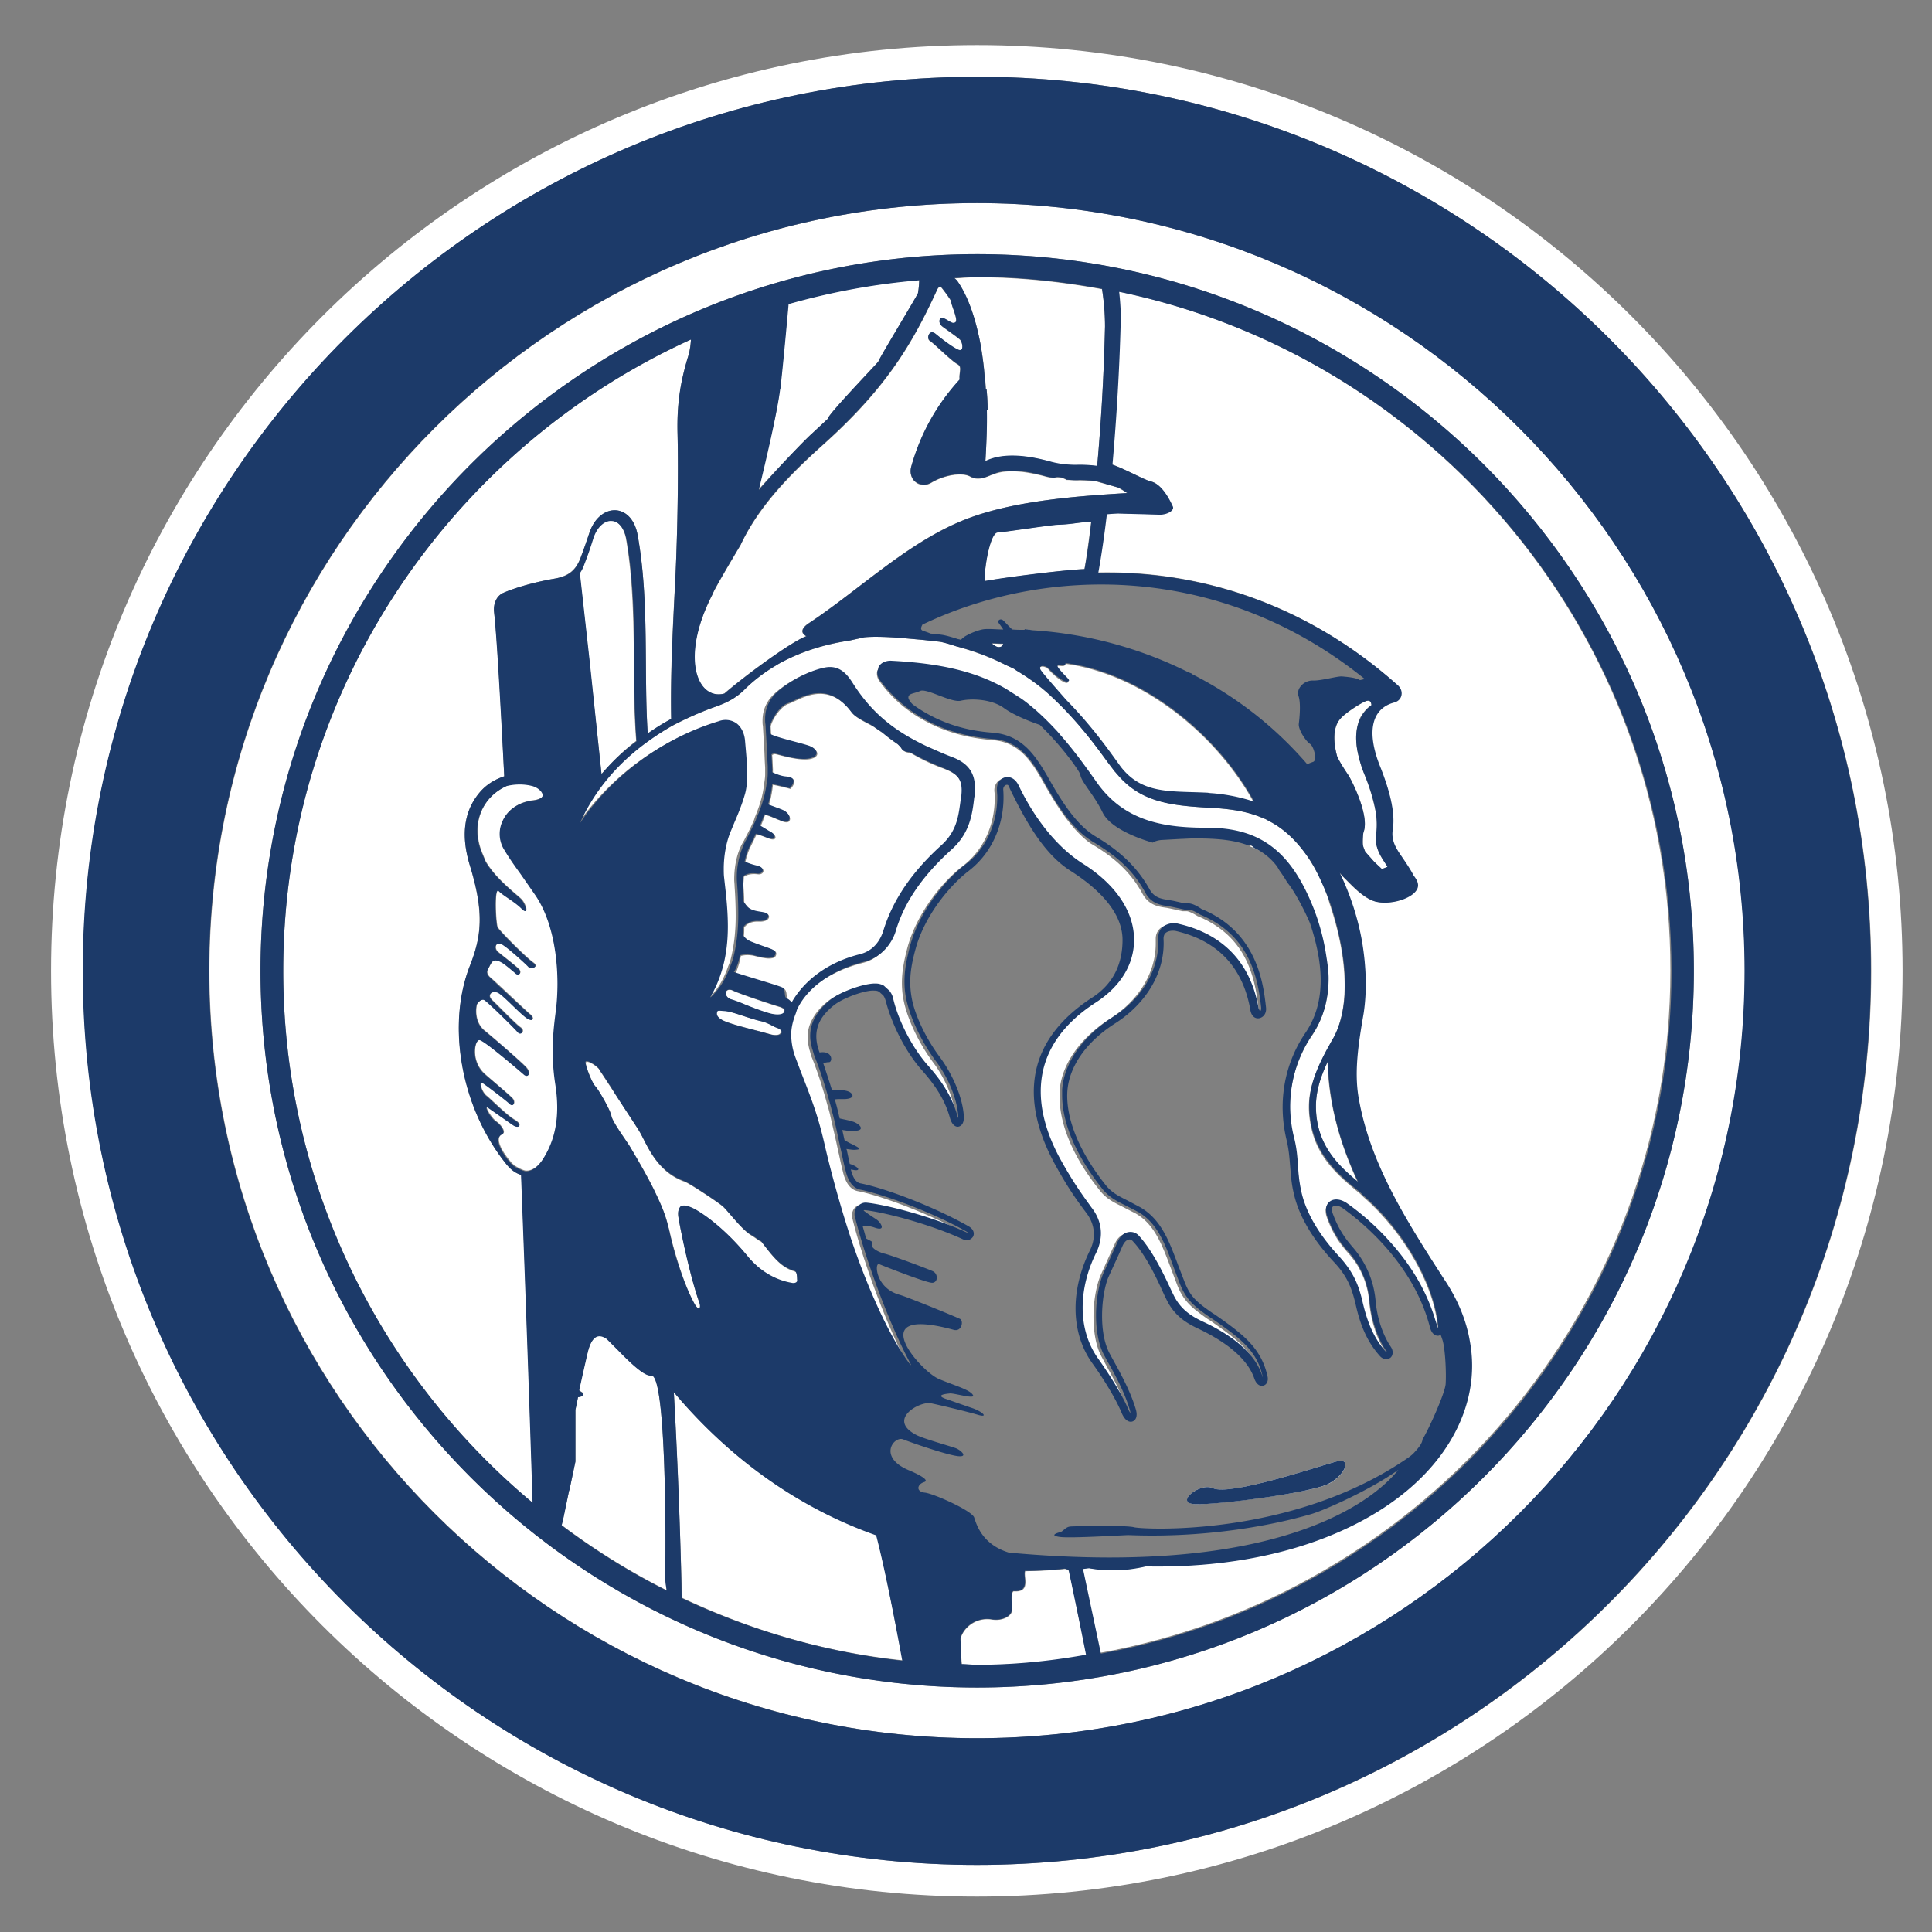 <svg xmlns="http://www.w3.org/2000/svg" id="Layer_1" x="0" y="0" version="1.1" viewBox="0 0 51.84 51.84" xml:space="preserve" style="enable-background:new 0 0 51.84 51.84"><rect x="0" y="0" width="51.84" height="51.84" fill="#808080" stroke="none"/><style>.st0{fill:none}.st1{fill:#fff}.st2{fill:#1c3a69}</style><path d="M34.36 23.38c-.03-.04-.05-.09-.08-.13-.11-.14-.23-.26-.38-.36-.11-.08-.24-.13-.37-.18-.36-.14-.77-.18-1.18-.19h-.02c-.2 0-.4 0-.6.01h-.02l-.54.03c-.09.01-.16.03-.22.07-.4.23-.33.97.22.93.61-.04 1.73-.22 2.23.2.37.32.5.93.78 1.33.37.52 1.23.02.86-.5-.19-.28-.33-.6-.5-.9-.04-.11-.11-.21-.18-.31zM31.86 18.02c.28.11.56.23.84.34.59.25.85-.72.27-.96-1.76-.74-3.48-1.41-5.42-1.51-.64-.03-.64.97 0 1 .05 0 .09.01.14.02 1.46.09 2.87.47 4.17 1.11z" class="st0"/><path d="M26.22 1.21C12.5 1.21 1.37 12.33 1.37 26.05s11.12 24.84 24.84 24.84 24.84-11.12 24.84-24.84S39.93 1.21 26.22 1.21zm0 48.83c-13.25 0-23.99-10.74-23.99-23.99 0-13.25 10.74-23.99 23.99-23.99 13.25 0 23.99 10.74 23.99 23.99 0 13.25-10.74 23.99-23.99 23.99z" class="st1"/><path d="M26.75 14.29c-.21.08-.36 1.1-.32 1.3.54-.09 2.13-.3 2.67-.32.06-.37.12-.8.18-1.27-.29 0-.5.07-.87.07-.19.01-1.45.2-1.66.22zM21.78 11.64l.43-.4c-.02-.09 1.3-1.46 1.36-1.54-.02-.02 1-1.7 1.06-1.83.03-.17.03-.28.03-.36-1.21.1-2.38.32-3.51.64-.05.57-.15 1.65-.22 2.27.01.02.01.03-.01.04-.07.63-.39 1.94-.57 2.68.49-.55 1.24-1.33 1.43-1.5zM26.92 17.28c-.1 0-.2-.01-.31-.01.07.06.14.1.2.1.07-.01.09-.05.11-.09zM26.32 9.3c.04.22.07.44.09.69.02.15.04.29.04.45h.02c.02.19.03.37.03.57h-.02c0 .41-.01.9-.04 1.37.01 0 .02-.01.02-.01.42-.19.98-.18 1.71.02.24.07.51.1.79.09.16 0 .32.01.48.03a57 57 0 0 0 .21-3.74c0-.35-.03-.69-.08-1.01-1.09-.2-2.21-.32-3.35-.32-.21 0-.41.02-.61.03.03.03.06.05.08.08.28.4.49.99.63 1.75zM17.85 42.01c.01-.11.05-5.17-.38-5.11-.17.03-.55-.33-.89-.68l-.07-.07c-.02-.02-.03-.04-.05-.05l-.01-.01c-.06-.06-.11-.12-.17-.17-.15-.12-.38-.17-.51.36-.1.4-.18.75-.23 1.02.02.02.05.04.07.05.08.05 0 .13-.1.13-.04.21-.07.34-.07.34v1.39l-.16.76c0 .01 0 .02-.01.02l-.16.77-.04.16c.88.66 1.82 1.25 2.82 1.75-.03-.22-.06-.44-.04-.66z" class="st1"/><path d="M19.43 18.61c.69-.59 1.86-1.42 2.2-1.54-.13-.07-.17-.19.07-.35 1.41-.93 2.74-2.26 4.35-2.84 1.26-.45 2.85-.57 4.19-.65-.08-.05-.16-.11-.25-.15l-.57-.16c-.15-.02-.3-.03-.46-.03-.12 0-.23-.01-.34-.01a.481.481 0 0 0-.24-.07h-.01c-.04 0-.06.01-.09.02-.07-.01-.15-.02-.22-.04-.63-.17-1.11-.19-1.43-.05h-.01c-.17.07-.38.17-.59.05-.22-.12-.69-.04-1.03.16-.14.09-.31.09-.43-.01a.338.338 0 0 1-.13-.22c-.01-.06 0-.13.01-.19.25-.89.68-1.66 1.3-2.34-.03-.21.08-.34-.07-.42-.16-.09-.63-.56-.73-.62-.1-.06-.02-.33.16-.18.18.15.49.4.63.43.14.03.08-.22.02-.28-.06-.06-.33-.25-.47-.35-.13-.1-.09-.28.04-.22.14.06.24.17.31.1.08-.07-.15-.53-.11-.55-.03-.07-.28-.41-.3-.41-.02 0-.06.03-.09.1-.69 1.51-1.41 2.68-3.08 4.17-.84.76-1.69 1.61-2.19 2.67-.03.05-.73 1.22-.74 1.3-.91 1.73-.42 2.87.3 2.68zM28.58 42.1c-.36.04-.72.05-1.07.06-.05.16.16.57-.3.54-.1-.01-.04.41-.05.5-.01.17-.26.3-.53.26-.55-.09-.86.37-.85.54 0 .08 0 .36.03.66.14 0 .28.02.42.02 1 0 1.98-.1 2.93-.25-.22-1.06-.45-2.16-.47-2.28a.479.479 0 0 0-.11-.05zM20.92 27.02c-.24-.07-1.07-.35-1.24-.43-.09-.05-.14-.03-.17-.01-.03.02-.04.06-.03.1.01.05.05.11.13.14.05.01.18.06.33.12.26.1.58.23.76.27.17.04.33.02.34-.05.02-.05 0-.1-.12-.14zM23.52 41.19c-2.22-.78-4.08-2.19-5.53-3.95.03.04.06.08.09.11.09 1.57.17 3.73.22 5.52 1.83.87 3.82 1.46 5.92 1.68-.21-1.09-.47-2.44-.7-3.36zM14 31.53a.827.827 0 0 1-.35-.22c-.02-.02-.04-.05-.07-.08-1.24-1.55-1.58-3.76-.97-5.32.31-.79.38-1.42 0-2.68-.27-.88-.13-1.52.28-1.99.17-.2.4-.33.64-.41-.1-2.1-.19-3.71-.27-4.38-.01-.14.01-.26.05-.35a.39.39 0 0 1 .19-.19c.34-.15.89-.3 1.36-.38.38-.07.57-.21.71-.54.09-.24.15-.41.24-.68.27-.82 1.14-.84 1.3.05.32 1.78.16 3.71.27 5.32.21-.14.42-.27.63-.39-.04-1.59.11-3.43.14-4.49.04-1.11.05-2.35.03-3.17-.02-.81.09-1.39.27-2.02.05-.17.08-.33.09-.5C12.1 12.04 7.6 18.52 7.6 26.05c0 5.73 2.61 10.87 6.7 14.28-.07-2.2-.18-5.42-.31-8.8H14zM33.54 22.71c.13.05.26.11.37.18-.07-.05-.15-.09-.23-.13-.07-.06-.12-.09-.14-.05zM27.67 16.91c-.05 0-.09-.02-.14-.02.06 0 .1.01.14.02z" class="st1"/><path d="M16.14 20.77c.29-.34.6-.64.93-.89-.05-.63-.06-1.3-.06-2.01-.01-1.13-.02-2.29-.21-3.4-.05-.29-.2-.49-.39-.5-.17-.01-.39.13-.5.47-.09.29-.15.46-.24.69-.04.09-.08.17-.12.24l.27 2.43.32 2.97zM20.81 27.56c-.08-.03-.22-.13-.41-.17-.34-.08-.76-.25-.96-.27-.16-.01-.2-.03-.22.04-.02.04 0 .12.14.2.18.1.67.22 1.02.31l.29.08c.11.03.22.03.26-.02.02-.02.03-.05.02-.07 0-.03-.05-.07-.14-.1zM36.8 18.92c-.01-.11-.06-.16-.21-.08-.18.09-.5.31-.62.44-.29.32-.11.94-.09 1.02.09.19.24.41.3.5.09.14.57 1.08.41 1.52-.02.05-.03.28-.02.35.01.06.04.12.06.18l.24.27c.07.07.14.13.21.2l.15-.06a.219.219 0 0 1-.03-.05c-.11-.17-.23-.34-.27-.56a.756.756 0 0 1 0-.3c.02-.16.02-.36-.02-.59a5.82 5.82 0 0 0-.29-.96c-.1-.24-.16-.47-.2-.67-.06-.35-.03-.64.08-.88.08-.13.17-.25.3-.33zM28.14 17.97c-.1-.12-.34-.12-.2.06.07.09.37.44.66.77.59.6 1.02 1.17 1.28 1.54l.18.25c.58.75 1.33.64 2.33.7l.07.01c.33.02.76.09 1.18.23-.55-1.01-1.44-2-2.51-2.71-.84-.56-1.72-.9-2.55-1.01 0 .01.01.01 0 .02-.02.12-.34-.07-.16.15.18.22.31.29.22.34-.09.04-.4-.23-.5-.35zM21.26 26.92c.33-.58.95-1.08 1.81-1.29.39-.1.58-.38.65-.63.24-.82.76-1.58 1.57-2.31.42-.38.46-.8.51-1.23l.01-.05c.06-.47-.08-.63-.5-.79a4.79 4.79 0 0 1-.88-.42c-.1 0-.18-.03-.23-.11a.904.904 0 0 0-.1-.11c-.14-.1-.28-.2-.41-.31-.09-.06-.18-.12-.22-.15-.13-.09-.49-.23-.61-.4-.68-.91-1.42-.32-1.71-.23-.18.06-.41.37-.47.6l.01.19c.01.01 0 .04.01.04.21.1.81.24 1.03.31.22.08.31.28 0 .34-.3.05-.8-.11-.91-.13-.03-.01-.07 0-.1.02.01.13.02.37.02.38v.1c.31.14.36.1.47.13.23.07 0 .3 0 .3s-.29-.08-.47-.11c-.02.18-.05.36-.11.54.14.06.32.11.41.16.23.13.2.37-.02.29-.17-.06-.36-.16-.49-.18-.04.1-.07.19-.12.3.09.06.18.11.29.17.16.09.14.23-.04.17-.13-.04-.24-.1-.36-.12-.05.11-.1.21-.16.33-.06.12-.11.27-.14.42.12.04.14.06.35.11.22.06.14.23-.01.21-.18-.02-.3.01-.38.07 0 .09-.02.18-.01.27.01.14.02.27.02.41.05.09.12.17.19.2.17.09.4.06.46.14.06.08-.04.19-.25.18-.21-.01-.33.06-.4.16 0 .08 0 .15-.01.23.04.07.12.13.23.17.45.18.65.19.64.31-.02.18-.31.12-.55.06a.782.782 0 0 0-.4-.01c-.03.16-.08.32-.14.47.35.13 1.23.37 1.31.42.08.06.04.23.09.27.01 0 .07.03.12.11zM35.31 29.69c0 .16.02.32.05.49.15.72.64 1.18 1.07 1.54-.46-1-.78-2.06-.81-3.23-.19.42-.31.79-.31 1.2zM32.54 39.93c.46.22 2.85-.59 3.3-.71.45-.13.27.34-.16.58-.42.25-3.05.58-3.61.56-.57-.03.13-.59.47-.43zM14.38 24.02l-.41-.59c-.19-.27-.32-.45-.45-.67a.808.808 0 0 1-.01-.77c.15-.29.44-.48.81-.52.15-.02.25-.07.25-.13.01-.07-.08-.2-.25-.25-.21-.07-.47-.08-.71-.01-.66.29-.99 1.02-.67 1.8.03.07.06.15.09.22.29.51.89.93.98 1.04.12.14.19.43-.01.23-.19-.19-.5-.35-.61-.47-.12-.12-.09.73-.04.96.02.08.77.83.96.96.18.13-.06.17-.12.12-.06-.06-.52-.49-.7-.6-.18-.11-.24.09-.13.19.11.1.48.38.57.47.09.1-.01.19-.09.11a2.86 2.86 0 0 0-.35-.28c-.27-.17-.29-.01-.39.17-.07.12.04.21.09.25.11.09.97.91 1.05.97.08.06.1.19-.05.12-.15-.06-.67-.64-.82-.71-.15-.07-.32.06-.15.21.16.15.62.63.75.72.14.09.02.23-.07.13-.09-.1-.76-.77-.89-.86-.07-.05-.17.05-.21.12-.01.03-.1.46.22.71.11.09.94.8 1.1.97.15.16.06.28-.05.2-.16-.13-1.07-.91-1.19-.93-.14-.02-.26.57.14.92.23.21.65.55.74.65.09.1.02.25-.09.13s-.56-.45-.7-.54c-.13-.09-.05.22.08.33.14.11.53.51.76.65.24.14.11.25-.04.14-.16-.11-.53-.37-.66-.46-.13-.09.05.24.2.36.16.11.27.3.18.34-.29.13.11.64.25.79.09.1.33.21.39.2.15 0 .31-.11.44-.3.37-.55.48-1.2.35-2.03-.13-.84-.04-1.48.01-1.95.11-.89.03-2.25-.55-3.11z" class="st1"/><path d="M30.01 7.82c.03.27.05.55.04.84-.03 1.21-.11 2.56-.22 3.8.33.11.86.41 1.03.45.32.07.54.56.59.67.05.12-.16.23-.37.22-.31-.01-.74-.02-1.08-.03-.11.01-.21.01-.32.02-.07.59-.15 1.13-.23 1.57 2.67-.06 5.55.79 8.04 3.02.16.15.13.4-.1.46-.54.15-.8.69-.36 1.76.28.68.4 1.24.32 1.66-.04.27.08.47.24.71.13.2.24.37.32.51.13.18.2.34-.03.51-.25.19-.7.28-1 .19-.31-.09-.59-.4-.81-.62-.05-.05-.09-.1-.14-.15.28.58.49 1.22.6 1.86.12.66.14 1.32.04 1.91-.14.81-.25 1.58-.13 2.29.31 1.76 1.29 3.28 2.3 4.86l.04.06c.33.52.55 1.05.64 1.59.16.87 0 1.76-.47 2.58-.59 1.04-1.64 1.92-3.03 2.53-1.46.65-3.26.97-5.19.93-.51.13-1.03.14-1.53.05l-.16.02.47 2.26c8.69-1.57 15.31-9.17 15.31-18.31.01-8.96-6.36-16.46-14.81-18.22z" class="st1"/><path d="M26.22 5.45c-11.36 0-20.6 9.24-20.6 20.6 0 11.35 9.24 20.59 20.6 20.59 11.36 0 20.6-9.24 20.6-20.59-.01-11.35-9.25-20.6-20.6-20.6zm0 39.83c-10.6 0-19.23-8.63-19.23-19.23S15.61 6.82 26.22 6.82c10.6 0 19.23 8.63 19.23 19.23s-8.63 19.23-19.23 19.23z" class="st1"/><path d="M35.43 23.6a4.43 4.43 0 0 0-.37-.65c-.29-.41-.63-.73-1.03-.93L34 22l-.09-.04c-.02-.01-.03-.01-.05-.02-.5-.21-1-.24-1.41-.27h-.07c-1-.06-1.77-.16-2.39-.88-.03-.03-.05-.06-.08-.09l-.19-.25c-.3-.41-.79-1.1-1.52-1.77-.27-.25-.58-.48-.93-.69l-.03-.02.01.01-.02-.02c-.03-.03-.21-.1-.27-.13-.4-.2-.84-.36-1.31-.49a3.53 3.53 0 0 0-.43-.12l-.45-.05-.56-.05c-.49-.04-.83-.04-1.02-.02 0 0-.4.09-.41.09-.7.11-1.35.32-1.9.63l-.05.03.02-.01c-.33.19-.63.42-.88.67-.26.26-.56.38-.82.47-.36.13-.74.3-1.14.51-.21.12-.42.25-.63.4-.74.52-1.44 1.24-1.89 2.24a7.062 7.062 0 0 1 3.73-2.74c.22-.07.38-.01.46.05.14.09.23.26.24.46.04.34.06.65.06.92 0 .22-.02.4-.07.56-.07.25-.17.49-.27.72l-.12.29c-.11.28-.17.63-.17.96 0 .08 0 .16.01.24l.02.18c.04.35.08.73.08 1.13 0 .6-.1 1.25-.46 1.88-.01.01 0 .01-.01.02.01-.01.01 0 .03-.02.24-.23.39-.5.5-.8.03-.09.07-.17.09-.26.09-.36.13-.74.13-1.14 0-.26-.01-.53-.03-.8 0-.06-.01-.12-.01-.18 0-.37.08-.73.23-.99.01-.02.02-.04.03-.05l.06-.12c.07-.13.14-.27.19-.39.02-.04.03-.07.04-.11.07-.17.13-.33.17-.48.04-.13.06-.26.08-.39.01-.1.03-.19.03-.29v-.18l-.01-.18-.01-.25-.04-.69c-.01-.05-.01-.09-.01-.14 0-.28.1-.51.29-.7.28-.27.84-.61 1.32-.69.38-.07.59.16.73.4.53.86 1.17 1.33 2.01 1.72.21.1.43.19.66.28.42.16.62.42.62.83 0 .07-.01.14-.01.22l-.01.05c-.06.44-.13.94-.59 1.37-.78.71-1.28 1.43-1.52 2.22-.09.29-.35.69-.82.8-.85.22-1.51.67-1.8 1.24-.03.05-.04.11-.06.16-.07.18-.12.37-.12.56 0 .21.04.42.12.63l.14.37c.3.79.46 1.19.63 1.92.19.8.54 2.07.84 2.92.45 1.27.99 2.39 1.46 3.01l.02.02c0-.01 0-.03-.01-.04-.6-1.12-1.23-2.88-1.49-3.94-.01-.03-.01-.06-.01-.08 0-.08.03-.15.08-.21.01-.02.03-.02.05-.03.05-.04.12-.07.19-.06.5.05 1.74.36 2.69.8.01.01.02.01.03.01 0-.01-.01-.02-.03-.03-.9-.51-2.23-1.01-2.86-1.13-.19-.04-.33-.22-.4-.55l-.01-.03-.05-.22-.04-.19c-.01-.04-.02-.08-.03-.13-.06-.29-.13-.58-.2-.89-.02-.1-.05-.2-.08-.3-.11-.41-.24-.83-.41-1.26-.03-.06-.04-.12-.06-.19 0-.01-.01-.02-.01-.03-.03-.12-.05-.23-.05-.33 0-.18.04-.34.13-.5.09-.17.23-.33.42-.48.29-.23.93-.44 1.2-.43.09 0 .16.02.23.06l.01.01.12.11.02.01v.01c.04.06.07.13.1.22.16.62.53 1.33.93 1.78.42.46.66.88.79 1.35.01.03.02.04.02.06v-.07c-.03-.43-.26-1.01-.6-1.46-.39-.52-.71-1.2-.8-1.7-.03-.15-.04-.3-.04-.44 0-.31.06-.61.15-.95.25-.91.92-1.75 1.48-2.18.55-.42.86-1.09.86-1.82 0-.07 0-.13-.01-.19v-.03c0-.14.09-.27.21-.3.11-.03.27.01.37.21.45.93 1.06 1.68 1.72 2.1.89.57 1.38 1.29 1.38 2.05 0 .65-.36 1.25-1.03 1.68-1.98 1.28-1.61 2.99-.95 4.2.36.65.6.98.83 1.29l.03.04c.15.21.23.43.23.66 0 .17-.04.34-.12.51-.25.5-.37 1.01-.37 1.49 0 .51.14.98.42 1.37.36.51.67 1.03.81 1.37.02.04.04.07.05.09 0-.02 0-.04-.01-.07-.13-.47-.42-.98-.62-1.35l-.07-.13c-.16-.29-.22-.69-.22-1.08 0-.43.08-.85.19-1.11l.27-.6.11-.24c.06-.15.18-.26.3-.28.1-.02.2.02.29.11.38.41.68 1.06.88 1.5l.04.08c.19.42.5.59.78.71.61.28 1.38.76 1.6 1.46.01.01.01.02.01.03v-.01c-.15-.72-.65-1.06-1.33-1.54l-.08-.05c-.44-.31-.64-.48-.81-.9l-.17-.45c-.24-.64-.44-1.19-.95-1.48l-.33-.17c-.24-.12-.46-.22-.64-.46-.7-.87-1.07-1.75-1.07-2.5v-.15c.05-.72.55-1.43 1.36-1.95.77-.49 1.22-1.24 1.22-2.01v-.13c0-.11.04-.21.12-.28a.49.49 0 0 1 .43-.08c.83.19 1.87.73 2.14 2.26.01.06.03.07.04.08.01 0 .03-.02.03-.07v-.02c-.1-.95-.37-1.98-1.64-2.5-.19-.12-.27-.13-.29-.13h-.11l-.32-.07-.1-.02c-.23-.03-.48-.07-.65-.37-.37-.69-.92-1.08-1.4-1.36-.49-.35-.9-.99-1.26-1.63-.33-.59-.66-1.08-1.35-1.14-.65-.05-1.25-.21-1.76-.48-.51-.26-.95-.63-1.29-1.1a.332.332 0 0 1-.07-.21c0-.04.01-.07.03-.11.01-.01 0-.03.01-.04.03-.06.09-.11.15-.13.06-.02.12-.04.2-.03 1.32.07 2.26.3 3.04.74.14.08.28.17.41.26.15.1.29.22.43.34a7.47 7.47 0 0 1 .65.66c.37.42.67.84.96 1.25.76 1.09 1.88 1.23 2.97 1.23 1.44 0 2.27.64 2.88 2.22.15.4.24.76.3 1.11.04.24.08.48.08.71 0 .58-.15 1.09-.45 1.53a3.4 3.4 0 0 0-.58 1.9c0 .28.03.55.1.83.07.3.09.54.11.77.02.21.03.43.09.7.13.55.48 1.15 1.01 1.73.4.42.53.77.64 1.26.1.41.25.89.61 1.29.01.01.02.01.03.02 0-.01 0-.02-.02-.04-.14-.18-.38-.67-.44-1.33-.05-.62-.33-1.06-.56-1.31-.2-.23-.41-.49-.58-.97a.555.555 0 0 1-.03-.17c0-.13.07-.2.1-.22.12-.09.3-.07.47.05.26.19.69.53 1.13 1.01.49.54.97 1.24 1.23 2.11l.06.18c.01.03.01.04.02.05v-.05c-.1-1.13-.9-2.53-1.97-3.48-.05-.04-.09-.09-.14-.13l-.05-.04c-.48-.4-1.07-.89-1.24-1.73-.04-.18-.06-.36-.06-.53 0-.52.19-1 .5-1.57.04-.08.08-.15.13-.23.22-.38.33-.88.33-1.47 0-.64-.13-1.38-.4-2.18a3.81 3.81 0 0 0-.25-.66zM18.76 35.11c.02-.01.04-.07 0-.17-.26-.75-.49-1.9-.55-2.24-.03-.16-.01-.26.06-.31.08-.06.21-.03.4.08.45.26.95.71 1.38 1.23.23.29.63.64 1.2.74.09.02.14-.02.15-.05v-.02c-.01-.04.01-.22-.07-.25-.36-.11-.54-.33-.9-.8-.05-.01-.14-.09-.27-.17-.25-.14-.62-.66-.76-.77-.13-.12-.91-.63-1.03-.67-.8-.28-1.03-1.07-1.22-1.36l-.01-.02c-.2-.31-.42-.65-.65-1 .03.05-.32-.49-.4-.61v-.01c-.07-.11-.4-.31-.37-.17.02.13.17.52.26.62.09.1.4.63.43.79.03.16.41.67.5.83.28.46.51.87.65 1.17.23.48.31.67.42 1.15.14.6.41 1.46.68 1.93.05.06.09.09.1.08z" class="st1"/><g><path d="M26.22 2.06c-13.26 0-24 10.74-24 23.99 0 13.25 10.74 23.99 23.99 23.99 13.25 0 23.99-10.74 23.99-23.99.01-13.25-10.73-23.99-23.98-23.99zm20.59 23.99c0 11.35-9.24 20.59-20.6 20.59-11.36 0-20.6-9.24-20.6-20.59 0-11.36 9.24-20.6 20.6-20.6 11.36 0 20.6 9.25 20.6 20.6z" class="st2"/><path d="M26.22 6.82c-10.6 0-19.23 8.63-19.23 19.23s8.63 19.23 19.23 19.23 19.23-8.63 19.23-19.23S36.82 6.82 26.22 6.82zm0 37.85c-.14 0-.28-.02-.42-.02-.02-.29-.02-.57-.03-.66 0-.17.3-.63.85-.54.27.04.52-.09.53-.26.01-.09-.05-.5.05-.5.45.03.25-.38.3-.54.35 0 .71-.02 1.07-.06l.1.03c.03.12.26 1.22.47 2.28-.95.17-1.92.27-2.92.27zm-11.15-3.74.04-.16.16-.77.01-.02.16-.76v-1.39s.03-.13.07-.34c.11 0 .19-.08.1-.13-.02-.01-.04-.03-.07-.05.06-.27.14-.63.23-1.02.13-.53.35-.47.51-.36l.17.17.01.01.05.05.07.07c.34.35.72.71.89.68.43-.06.39 5 .38 5.11-.02.21 0 .44.04.66-1-.5-1.94-1.09-2.82-1.75zM7.6 26.05c0-7.53 4.5-14.01 10.94-16.94-.01.17-.03.33-.09.5-.19.63-.29 1.21-.27 2.02.02.82.01 2.05-.03 3.17-.03 1.05-.17 2.89-.14 4.49-.21.11-.42.24-.63.39-.11-1.61.05-3.54-.27-5.32-.16-.89-1.03-.88-1.3-.05-.09.27-.15.44-.24.68-.13.33-.32.48-.71.54-.47.08-1.02.23-1.36.38a.39.39 0 0 0-.19.19c-.05.09-.07.21-.05.35.07.67.16 2.27.27 4.38-.24.08-.46.21-.64.41-.41.47-.55 1.11-.28 1.99.39 1.26.31 1.89 0 2.68-.62 1.56-.27 3.77.97 5.32.02.03.05.06.07.08.11.12.23.19.35.22 0 0-.01-.01-.02-.01.13 3.38.24 6.6.31 8.8-4.08-3.4-6.69-8.54-6.69-14.27zM29.65 8.76a57 57 0 0 1-.21 3.74c-.16-.02-.31-.03-.48-.03-.28.01-.54-.02-.79-.09-.73-.2-1.3-.21-1.71-.02l-.02.01c.03-.47.05-.96.04-1.37h.02c0-.19-.01-.37-.03-.57h-.02c-.01-.15-.03-.3-.04-.45-.02-.24-.06-.47-.09-.69-.14-.76-.35-1.35-.63-1.75-.02-.03-.05-.05-.08-.08.2-.01.4-.03.61-.03 1.15 0 2.26.12 3.35.32.05.33.08.66.08 1.01zm6.77 11.37c.04.21.1.43.2.67.15.36.24.68.29.96.04.23.04.42.02.59-.02.11-.02.21 0 .3.04.22.16.39.27.56.01.01.02.03.03.05l-.15.06c-.07-.07-.14-.13-.21-.2l-.24-.27c-.02-.06-.05-.11-.06-.18-.01-.06 0-.3.02-.35.16-.44-.32-1.38-.41-1.52-.06-.09-.21-.31-.3-.5-.02-.08-.21-.7.09-1.02.12-.14.44-.35.62-.44.15-.08.2-.03.21.08-.12.09-.22.2-.29.34-.12.23-.15.53-.09.87zm1.55 18.82c-.05.06-.11.11-.18.16-3.11 2.15-7.13 1.93-7.36 1.87-.22-.06-1.59-.03-1.71-.02-.13.01-.19.13-.27.15-.08.02-.31.09-.01.13.3.04 1.72-.05 1.84-.05 2.52.1 4.44-.43 4.89-.56.33-.09 1.58-.64 2.35-1.19-.44.55-2.73 2.93-10.45 2.22-.72-.22-.87-.76-.93-.94-.05-.18-1.1-.65-1.33-.67-.24-.03-.2-.22-.02-.28.18-.05-.17-.22-.38-.31-.87-.35-.43-.93-.18-.84.25.1 1.15.41 1.46.45.31.04.09-.16-.04-.21-.13-.05-.85-.25-1.05-.35-.81-.41.05-.9.36-.86.12.02.97.22 1.27.31.3.09.15-.07-.12-.17-.27-.09-.4-.14-.72-.25-.32-.11 0-.14.09-.15.09-.02.68.16.63.05-.07-.15-.5-.26-.92-.44-.47-.19-2.08-1.99.39-1.32.23.07.28-.24.18-.29-.1-.05-1.41-.59-1.63-.65-.64-.18-.67-.87-.54-.82.12.05 1.26.5 1.42.5.16 0 .17-.24.02-.31-.15-.07-1.12-.43-1.29-.47-.17-.04-.39-.16-.34-.26.04-.07-.05-.08-.16-.15l-.09-.32c.08-.02.18-.02.32.03.32.11.16-.14.06-.21-.07-.05-.22-.14-.36-.25.01 0 .02-.01.03-.01.5.05 1.74.37 2.63.78.13.06.23.01.28-.07.04-.08.02-.19-.11-.27-.93-.53-2.25-1.03-2.92-1.16-.14-.03-.21-.21-.25-.37.04.01.07.01.11.02.18.01.06-.11-.14-.17l-.07-.33c0-.02-.01-.05-.02-.07.09.01.19.03.25.02.18-.01.08-.06-.12-.16-.07-.03-.13-.07-.18-.1l-.06-.27c.09.01.21.04.37.02.24-.02.1-.18-.07-.24-.12-.04-.24-.06-.37-.09-.04-.17-.08-.34-.13-.51.05-.01.11-.01.19-.01.21.01.31-.05.28-.11-.06-.16-.42-.13-.54-.14h-.01c-.07-.23-.15-.47-.23-.71.05-.02.11-.03.15-.03.1.01.12-.32-.25-.26-.19-.51-.07-.91.39-1.27.25-.2.85-.41 1.08-.39.06 0 .1.01.14.04.02.02.08.07.1.09.03.04.05.09.07.16.17.65.55 1.38.97 1.85.4.45.63.84.75 1.28.07.24.2.24.23.23.04-.01.16-.05.14-.3-.03-.46-.28-1.07-.63-1.55-.38-.5-.69-1.15-.77-1.62-.08-.46-.02-.84.11-1.31.24-.87.89-1.67 1.42-2.08.64-.49.99-1.3.93-2.17-.01-.08.04-.13.08-.14.06-.01.06.02.1.11.47.97.95 1.77 1.63 2.2.83.53 1.39 1.16 1.39 1.85 0 .59-.21 1.16-.82 1.55-2.09 1.36-1.7 3.16-1.01 4.44.36.66.6.99.84 1.31l.03.04c.22.3.25.65.09.98-.54 1.09-.52 2.23.06 3.04.36.5.65 1 .79 1.34.09.21.21.25.29.22.08-.03.14-.13.09-.31-.14-.49-.43-1.01-.64-1.39l-.07-.13c-.3-.56-.22-1.58-.03-2.04l.27-.59.11-.25c.04-.09.1-.16.17-.17.04-.01.08.01.12.06.36.39.65 1.03.84 1.45l.04.08c.21.45.54.65.86.8.57.27 1.3.72 1.51 1.35.06.16.16.2.23.18.1-.02.15-.13.12-.25-.17-.79-.72-1.17-1.4-1.65l-.08-.05c-.43-.3-.59-.44-.74-.82l-.17-.44c-.25-.67-.46-1.25-1.03-1.58l-.34-.18c-.24-.12-.42-.21-.58-.41-.71-.89-1.08-1.79-1.03-2.53.05-.66.51-1.32 1.28-1.81.86-.55 1.35-1.4 1.3-2.27 0-.07.02-.13.06-.16.06-.05.17-.07.27-.05 1.12.26 1.8.97 2 2.12.03.18.14.24.24.22.1-.02.2-.12.18-.29-.07-.61-.22-2.02-1.73-2.64-.16-.11-.29-.16-.38-.15h-.08c-.03-.01-.3-.07-.3-.07l-.11-.02c-.21-.03-.39-.06-.52-.28-.4-.73-.99-1.15-1.46-1.43-.51-.31-.9-.93-1.25-1.55-.36-.63-.71-1.16-1.49-1.23-.86-.06-1.57-.33-2.16-.76a.491.491 0 0 1-.11-.15c-.04-.15.14-.13.31-.21.18-.08.84.33 1.1.26.26-.06.81-.05 1.15.2.23.17.66.35.96.45.35.34.64.68.89 1.02.1.14.19.27.2.33.03.19.37.53.6 1.01.23.46 1.12.74 1.34.8.06-.04.14-.06.22-.07l.54-.03h.02c.19-.01.4-.02.6-.01h.02c.41.01.82.05 1.18.19.02-.04.07-.01.14.06a1.626 1.626 0 0 1 .61.49c.03.04.05.09.08.13.07.1.14.2.2.31.16.18.43.67.61 1.09.41 1.22.39 2.19-.12 2.94-.57.84-.75 1.86-.51 2.87.07.29.08.51.1.74.02.22.03.44.1.72.13.58.5 1.21 1.06 1.81.37.39.49.7.6 1.17.1.44.26.94.65 1.37.08.09.2.1.28.04.06-.05.09-.17.01-.29-.01-.02-.34-.46-.41-1.24-.06-.67-.36-1.14-.6-1.42-.19-.22-.38-.46-.55-.92-.03-.09-.03-.16.01-.19s.15-.03.26.05c.56.4 1.91 1.52 2.34 3.2.05.18.15.23.23.22.02 0 .04-.02.05-.04.02.05.04.11.05.14.08.23.11.9.09 1.2-.03.29-.5 1.3-.62 1.48-.01.11-.1.22-.2.33zM18.21 32.7c.06.35.29 1.49.55 2.24.04.1.02.16 0 .17-.02.01-.06-.02-.11-.1-.27-.47-.55-1.32-.68-1.93-.11-.48-.19-.67-.42-1.15-.15-.3-.38-.71-.65-1.17-.1-.16-.48-.67-.5-.83-.03-.16-.34-.7-.43-.79-.09-.1-.24-.48-.26-.62-.03-.14.3.06.37.17v.01c.09.12.44.66.4.61.22.35.45.69.65 1l.01.02c.19.29.42 1.07 1.22 1.36.12.04.9.56 1.03.67.13.12.51.63.76.77.14.08.22.16.27.17.36.47.54.69.9.8.08.03.06.21.07.25v.02c-.01.04-.07.07-.15.05-.57-.1-.97-.45-1.2-.74-.43-.52-.93-.97-1.38-1.23-.19-.1-.32-.13-.4-.08-.06.07-.08.16-.05.33zm-4.91-2.61c-.16-.11-.33-.45-.2-.36.13.09.5.35.66.46.16.11.28 0 .04-.14-.23-.14-.62-.54-.76-.65-.13-.11-.21-.42-.08-.33.13.09.58.43.7.54.11.12.18-.03.09-.13s-.5-.45-.74-.65c-.4-.35-.28-.94-.14-.92.13.02 1.03.79 1.19.93.11.09.2-.04.05-.2-.15-.17-.98-.88-1.1-.97-.32-.25-.23-.68-.22-.71.03-.07.14-.17.21-.12.13.09.81.76.89.86.09.1.2-.04.07-.13s-.59-.56-.75-.72c-.17-.16 0-.28.15-.21.15.07.67.65.82.71.15.07.13-.06.05-.12s-.94-.87-1.05-.97c-.05-.05-.16-.13-.09-.25.1-.18.12-.33.39-.17.08.05.27.21.35.28.08.08.18-.01.09-.11s-.46-.38-.57-.47c-.11-.1-.05-.29.13-.19.18.11.65.54.7.6.06.06.3.01.12-.12-.19-.13-.94-.88-.96-.96-.05-.23-.08-1.07.04-.96.11.12.42.28.61.47.2.2.12-.09.01-.23-.09-.11-.69-.54-.98-1.04-.03-.08-.06-.15-.09-.22-.32-.78.01-1.51.67-1.8.25-.06.51-.05.71.01.17.06.26.18.25.25-.01.06-.1.11-.25.13-.37.04-.67.23-.81.52-.13.25-.12.54.01.77.13.22.26.41.45.67l.41.59c.58.86.66 2.22.54 3.12-.06.47-.14 1.11-.01 1.95.13.83.01 1.48-.35 2.03-.13.19-.28.3-.44.3-.06 0-.3-.1-.39-.2-.14-.15-.53-.67-.25-.79.1-.05-.01-.24-.17-.35zm5.85-11.11c.26-.09.56-.21.82-.47.25-.25.55-.48.88-.67l-.02.01.05-.03c.55-.31 1.2-.53 1.9-.63.01 0 .41-.09.41-.09.19-.02.53-.02 1.02.02l.56.05.45.05c.07.01.22.05.43.12.48.12.92.29 1.31.49.06.03.24.11.27.13l.02.02-.01-.01.03.02c.35.21.67.44.93.69.73.68 1.22 1.36 1.52 1.77l.19.25c.03.03.05.06.08.09.61.72 1.38.82 2.39.88h.07c.41.03.91.06 1.41.27.02.01.03.01.05.02.01 0 .09.04.09.04l.03.02c.4.2.74.52 1.03.93.14.19.26.41.37.65.09.2.18.4.26.63.26.79.4 1.54.4 2.18 0 .58-.11 1.09-.33 1.47-.05.08-.08.15-.13.23-.31.57-.5 1.05-.5 1.57 0 .17.02.35.06.53.17.84.77 1.34 1.24 1.73l.05.04c.05.04.09.09.14.13 1.07.95 1.87 2.35 1.97 3.48v.05c-.01-.01-.01-.03-.02-.05l-.06-.18c-.26-.87-.74-1.57-1.23-2.11a6.84 6.84 0 0 0-1.13-1.01c-.17-.12-.35-.14-.47-.05-.04.03-.1.1-.1.22 0 .05.01.11.03.17.17.48.38.74.58.97.23.26.5.69.56 1.31.06.66.31 1.15.44 1.33.02.02.02.03.02.04-.01 0-.02 0-.03-.02-.36-.4-.51-.88-.61-1.29-.11-.49-.25-.83-.64-1.26-.54-.58-.89-1.18-1.01-1.73-.06-.27-.08-.49-.09-.7-.02-.23-.03-.46-.11-.77a3.423 3.423 0 0 1 .48-2.73c.3-.44.45-.95.45-1.53 0-.22-.04-.46-.08-.71a5.97 5.97 0 0 0-.3-1.11c-.61-1.58-1.44-2.22-2.88-2.22-1.1 0-2.21-.14-2.97-1.23-.29-.41-.59-.83-.96-1.25-.05-.06-.1-.12-.16-.18a7.47 7.47 0 0 0-.49-.48c-.14-.12-.28-.24-.43-.34-.14-.09-.28-.18-.41-.26-.79-.45-1.72-.67-3.04-.74a.443.443 0 0 0-.2.03c-.07.03-.12.07-.15.13-.01.01-.01.03-.01.04-.01.04-.03.07-.03.11 0 .07.02.14.07.21.34.46.78.83 1.29 1.1.51.27 1.11.43 1.76.48.69.06 1.02.55 1.35 1.14.36.65.77 1.29 1.32 1.62.48.29 1.03.67 1.4 1.36.16.3.42.34.65.37l.1.02.32.07h.11c.02 0 .1.01.29.13 1.26.52 1.54 1.56 1.64 2.5v.02c0 .05-.02.07-.03.07 0 0-.02-.02-.04-.08-.27-1.53-1.31-2.07-2.14-2.26a.49.49 0 0 0-.43.08c-.08.07-.12.17-.12.28v.13c0 .77-.45 1.52-1.22 2.01-.81.52-1.31 1.23-1.36 1.95v.15c0 .75.38 1.63 1.07 2.5.19.24.4.34.64.46l.33.17c.51.29.72.85.95 1.48l.17.45c.17.42.36.59.81.9l.08.05c.68.48 1.18.82 1.33 1.54v.01c0-.01-.01-.01-.01-.03-.22-.7-.99-1.18-1.6-1.46-.27-.13-.58-.3-.78-.71l-.04-.08c-.2-.43-.5-1.08-.88-1.5a.304.304 0 0 0-.29-.11c-.13.02-.24.13-.3.28l-.11.24-.27.6c-.11.26-.19.68-.19 1.11 0 .39.06.79.22 1.08l.07.13c.21.37.49.88.62 1.35.01.03.01.05.01.07-.01-.02-.03-.05-.05-.09-.14-.35-.45-.86-.81-1.37-.28-.39-.42-.86-.42-1.37 0-.48.12-.99.37-1.49.08-.17.12-.34.12-.51 0-.23-.08-.46-.23-.66l-.03-.04c-.23-.32-.47-.64-.83-1.29-.66-1.21-1.02-2.92.95-4.2.67-.43 1.03-1.03 1.03-1.68 0-.76-.49-1.49-1.38-2.05-.66-.42-1.27-1.16-1.72-2.1-.1-.2-.25-.24-.37-.21-.13.04-.21.16-.21.3v.03c0 .06.01.13.01.19 0 .73-.31 1.41-.86 1.82-.56.43-1.23 1.26-1.48 2.18-.09.34-.15.64-.15.95 0 .14.01.29.04.44.09.49.41 1.18.8 1.7.34.45.57 1.02.6 1.46V30c-.01-.02-.02-.04-.02-.06-.13-.46-.37-.88-.79-1.35-.4-.45-.78-1.16-.93-1.78a.496.496 0 0 0-.1-.22v-.01l-.02-.01-.12-.11-.01-.01a.438.438 0 0 0-.23-.06c-.27-.01-.91.2-1.2.43-.19.15-.33.31-.42.48-.09.16-.13.32-.13.5 0 .11.02.22.05.33 0 .01.01.02.01.03.02.06.03.12.06.19.17.43.3.85.41 1.26.03.1.05.2.08.3.08.31.14.61.2.89l.03.13.04.19.05.22.01.03c.07.33.21.51.4.55.64.13 1.97.62 2.86 1.13.02.02.03.02.03.03-.01 0-.02 0-.03-.01-.95-.44-2.19-.75-2.69-.8a.256.256 0 0 0-.19.06c-.02.01-.04.02-.05.03-.05.05-.08.13-.08.21 0 .03 0 .06.01.08.26 1.06.89 2.82 1.49 3.94.01.02.01.03.01.04l-.02-.02c-.47-.62-1.01-1.75-1.46-3.01-.31-.86-.66-2.12-.84-2.92-.17-.73-.32-1.13-.63-1.92l-.14-.37a1.8 1.8 0 0 1-.12-.63c0-.19.05-.38.12-.56.02-.05.03-.11.06-.16.29-.57.95-1.03 1.8-1.24.46-.12.73-.51.82-.8.23-.79.73-1.51 1.52-2.22.47-.43.54-.93.59-1.37l.01-.05c.01-.08.01-.15.01-.22 0-.41-.19-.67-.62-.83-.24-.09-.45-.19-.66-.28-.83-.39-1.47-.86-2.01-1.72-.15-.23-.35-.47-.73-.4-.47.09-1.04.42-1.32.69-.2.2-.29.43-.29.7 0 .05 0 .09.01.14l.04.69.01.25.01.18v.18c0 .1-.01.2-.03.29a2.7 2.7 0 0 1-.08.39c-.04.15-.1.32-.17.48-.02.04-.03.07-.04.11-.06.12-.12.25-.19.39l-.06.12c-.01.02-.02.04-.03.05a2.16 2.16 0 0 0-.22 1.17c.02.27.03.54.03.8 0 .4-.04.78-.13 1.14-.02.09-.06.18-.09.26-.11.3-.26.57-.5.8-.02.02-.02.01-.03.02 0-.01 0-.01.01-.02.36-.63.46-1.28.46-1.88 0-.4-.04-.79-.08-1.13l-.02-.18c-.01-.08-.01-.16-.01-.24 0-.33.06-.68.17-.96l.12-.29c.1-.23.2-.48.27-.72.05-.16.07-.35.07-.56 0-.27-.03-.57-.06-.92-.02-.2-.11-.37-.24-.46a.51.51 0 0 0-.46-.05c-1.5.45-2.88 1.47-3.73 2.74.45-1 1.15-1.72 1.89-2.24.21-.15.42-.28.63-.4.33-.17.71-.34 1.07-.47zm9.28-1.02c-.18-.22.14-.03.16-.15v-.02c.84.11 1.71.45 2.55 1.01 1.07.71 1.96 1.7 2.51 2.71-.42-.14-.85-.21-1.18-.23l-.07-.01c-1-.05-1.75.05-2.33-.7l-.18-.25c-.26-.36-.69-.94-1.28-1.54-.29-.33-.59-.67-.66-.77-.14-.17.1-.18.2-.06.1.11.41.39.51.33.08-.03-.05-.1-.23-.32zm-8.57 7.67c.11-.03.25-.03.4.01.24.06.53.12.55-.06.01-.11-.19-.13-.64-.31a.49.49 0 0 1-.23-.17c.01-.07.01-.15.01-.23.06-.09.19-.17.4-.16.21.01.31-.09.25-.18-.06-.08-.29-.05-.46-.14-.07-.03-.13-.11-.19-.2-.01-.14-.01-.27-.02-.41-.01-.09.01-.18.01-.27.08-.06.2-.1.38-.07.15.02.23-.15.01-.21-.21-.05-.23-.07-.35-.11.03-.15.08-.3.14-.42.06-.12.11-.22.16-.33.12.03.23.08.36.12.17.06.2-.08.04-.17-.11-.06-.19-.12-.29-.17.05-.1.08-.2.12-.3.13.02.32.13.49.18.23.08.26-.17.02-.29-.08-.04-.27-.1-.41-.16.06-.18.09-.36.11-.54.19.03.47.11.47.11s.23-.23 0-.3c-.11-.03-.16.01-.47-.13 0-.03.01-.07 0-.1 0 0-.01-.24-.02-.38.04-.02.07-.03.1-.02.11.02.61.19.91.13.31-.06.22-.26 0-.34-.23-.08-.83-.21-1.03-.31-.01-.01-.01-.03-.01-.04l-.01-.19c.07-.23.29-.54.47-.6.29-.09 1.03-.68 1.71.23.12.17.48.3.61.4.04.03.13.09.22.15.13.11.27.22.41.31.04.04.08.08.1.11.04.08.13.11.23.11.27.15.56.29.88.42.42.16.56.32.5.79l-.01.05c-.06.43-.09.84-.51 1.23-.81.73-1.32 1.49-1.57 2.31-.08.25-.26.54-.65.63-.86.22-1.48.71-1.81 1.29-.05-.07-.12-.11-.15-.13-.05-.04-.01-.21-.09-.27-.08-.05-.96-.3-1.31-.42.09-.13.13-.29.17-.45zm-.41 1.5c.2.01.62.19.96.27.19.04.33.14.41.17.09.03.14.06.15.1.01.03 0 .06-.02.07-.04.04-.15.05-.26.02l-.29-.08c-.35-.09-.84-.21-1.02-.31-.14-.08-.15-.15-.14-.2.01-.07.05-.05.21-.04zm1.25.07c-.17-.04-.5-.16-.76-.27a3.03 3.03 0 0 0-.33-.12c-.08-.03-.13-.09-.13-.14-.01-.04 0-.07.03-.1.03-.02.08-.03.17.01.16.08 1 .36 1.24.43.13.04.14.08.13.12-.02.09-.17.11-.35.07zm6.11-9.84c-.06.01-.13-.04-.2-.1.1 0 .2.01.31.01-.02.05-.04.09-.11.09zm-10.67 3.41-.31-2.96-.27-2.43c.05-.07.09-.15.12-.24.09-.23.15-.4.24-.69.11-.34.33-.49.5-.47.19.01.34.21.39.5.2 1.11.2 2.27.21 3.4 0 .71.01 1.38.06 2.01-.33.24-.65.54-.94.88zm19.22 9.4c-.04-.17-.05-.33-.05-.49 0-.4.12-.78.32-1.2.03 1.17.34 2.23.81 3.23-.43-.36-.93-.81-1.08-1.54zm1.13-11.92c-.1-.07-.37-.09-.48-.1-.13-.01-.56.12-.79.11-.24 0-.44.22-.38.41.07.19.03.59.01.75-.02.16.2.48.3.54.1.06.2.43.09.48-.05.02-.12.04-.16.07-.87-1.01-1.91-1.82-3.09-2.42v-.01c-.04-.02-.08-.03-.12-.05a10.91 10.91 0 0 0-4.18-1.12c-.05-.01-.09-.02-.14-.02-.02 0-.03-.01-.04-.01-.01.01-.02.02-.04.02-.1 0-.21 0-.31-.01-.1-.09-.21-.22-.25-.25-.06-.05-.16 0-.11.08.03.04.08.11.12.17-.17 0-.33-.02-.5-.01-.13.01-.4.11-.55.21-.02.02-.04.03-.06.05l-.03.03a.185.185 0 0 0-.07-.02c-.15-.05-.36-.11-.46-.12 0 0-.15-.02-.28-.03a2 2 0 0 0-.16-.06c-.12-.03-.11-.08-.06-.18 3.27-1.57 7.97-1.69 11.87 1.46l-.13.03zm-7.39-2.98c-.55.02-2.14.22-2.67.32-.04-.2.11-1.22.32-1.3.21-.01 1.47-.21 1.66-.21.37-.01.58-.08.87-.07-.05.47-.11.89-.18 1.26zm-3.04-1.39c-1.61.58-2.95 1.91-4.35 2.84-.24.16-.2.28-.07.35-.35.12-1.51.95-2.2 1.54-.72.19-1.21-.95-.31-2.69.01-.08.71-1.25.74-1.3.5-1.07 1.35-1.92 2.19-2.67 1.67-1.5 2.39-2.66 3.08-4.17.03-.07.07-.09.09-.1.02 0 .27.34.3.41-.04.03.19.48.11.55-.08.07-.17-.04-.31-.1-.13-.06-.18.12-.04.22.13.1.41.29.47.35s.11.31-.02.28c-.13-.04-.45-.28-.63-.43-.18-.15-.26.12-.16.18s.57.53.73.62c.16.08.05.22.07.42-.62.68-1.05 1.45-1.3 2.34-.02.07-.02.13-.01.19.02.09.06.17.13.22.12.09.29.1.43.01.34-.2.81-.28 1.03-.16.22.12.43.02.59-.05h.01c.32-.15.8-.13 1.43.05.07.02.15.03.22.04.03-.01.06-.02.09-.02h.01c.1 0 .17.03.24.07.11.01.22.02.34.01.16 0 .31.01.46.03l.58.17c.09.04.16.09.25.15-1.34.08-2.94.2-4.19.65zm-1.43-6.01c-.06.13-1.08 1.81-1.06 1.83-.06.08-1.38 1.45-1.36 1.54l-.43.4c-.19.17-.94.95-1.42 1.51.18-.74.49-2.06.57-2.68 0-.01 0-.03.01-.04.07-.62.17-1.7.22-2.27 1.13-.32 2.3-.54 3.51-.64-.01.07-.01.19-.04.35zm-6.55 29.49c-.03-.04-.06-.07-.09-.11 1.45 1.76 3.31 3.17 5.53 3.95h-.01c.24.92.5 2.27.7 3.36-2.1-.23-4.09-.82-5.92-1.68-.03-1.8-.12-3.95-.21-5.52zm10.98 4.74.16-.02c.51.09 1.02.07 1.53-.05 1.93.04 3.72-.28 5.19-.93 1.39-.61 2.44-1.49 3.03-2.53.47-.83.63-1.71.47-2.58-.09-.54-.31-1.08-.64-1.59l-.04-.06c-1.02-1.58-1.99-3.1-2.3-4.86-.13-.71-.01-1.48.13-2.29.09-.59.07-1.25-.04-1.91-.11-.64-.32-1.28-.6-1.86.05.05.09.11.14.15.22.22.51.53.81.62.3.08.75 0 1-.19.23-.18.16-.34.03-.51-.07-.14-.19-.32-.32-.51-.16-.23-.28-.43-.24-.71.07-.41-.05-.97-.32-1.66-.44-1.07-.18-1.62.36-1.76.23-.06.26-.32.1-.46-2.5-2.23-5.38-3.08-8.04-3.02.08-.44.16-.98.23-1.57.11-.01.21-.02.32-.02.33.01.77.02 1.08.03.21.01.42-.11.37-.22-.05-.11-.27-.6-.59-.67-.17-.04-.7-.34-1.03-.45.11-1.24.19-2.6.22-3.8.01-.29-.01-.57-.04-.84 8.45 1.76 14.82 9.26 14.82 18.23 0 9.14-6.62 16.74-15.31 18.31l-.48-2.27z" class="st2"/><path d="M35.84 39.22c-.45.12-2.84.93-3.3.71-.34-.16-1.04.4-.48.43.56.03 3.2-.31 3.61-.56.44-.24.62-.71.17-.58zM27.25 17.95z" class="st2"/></g></svg>